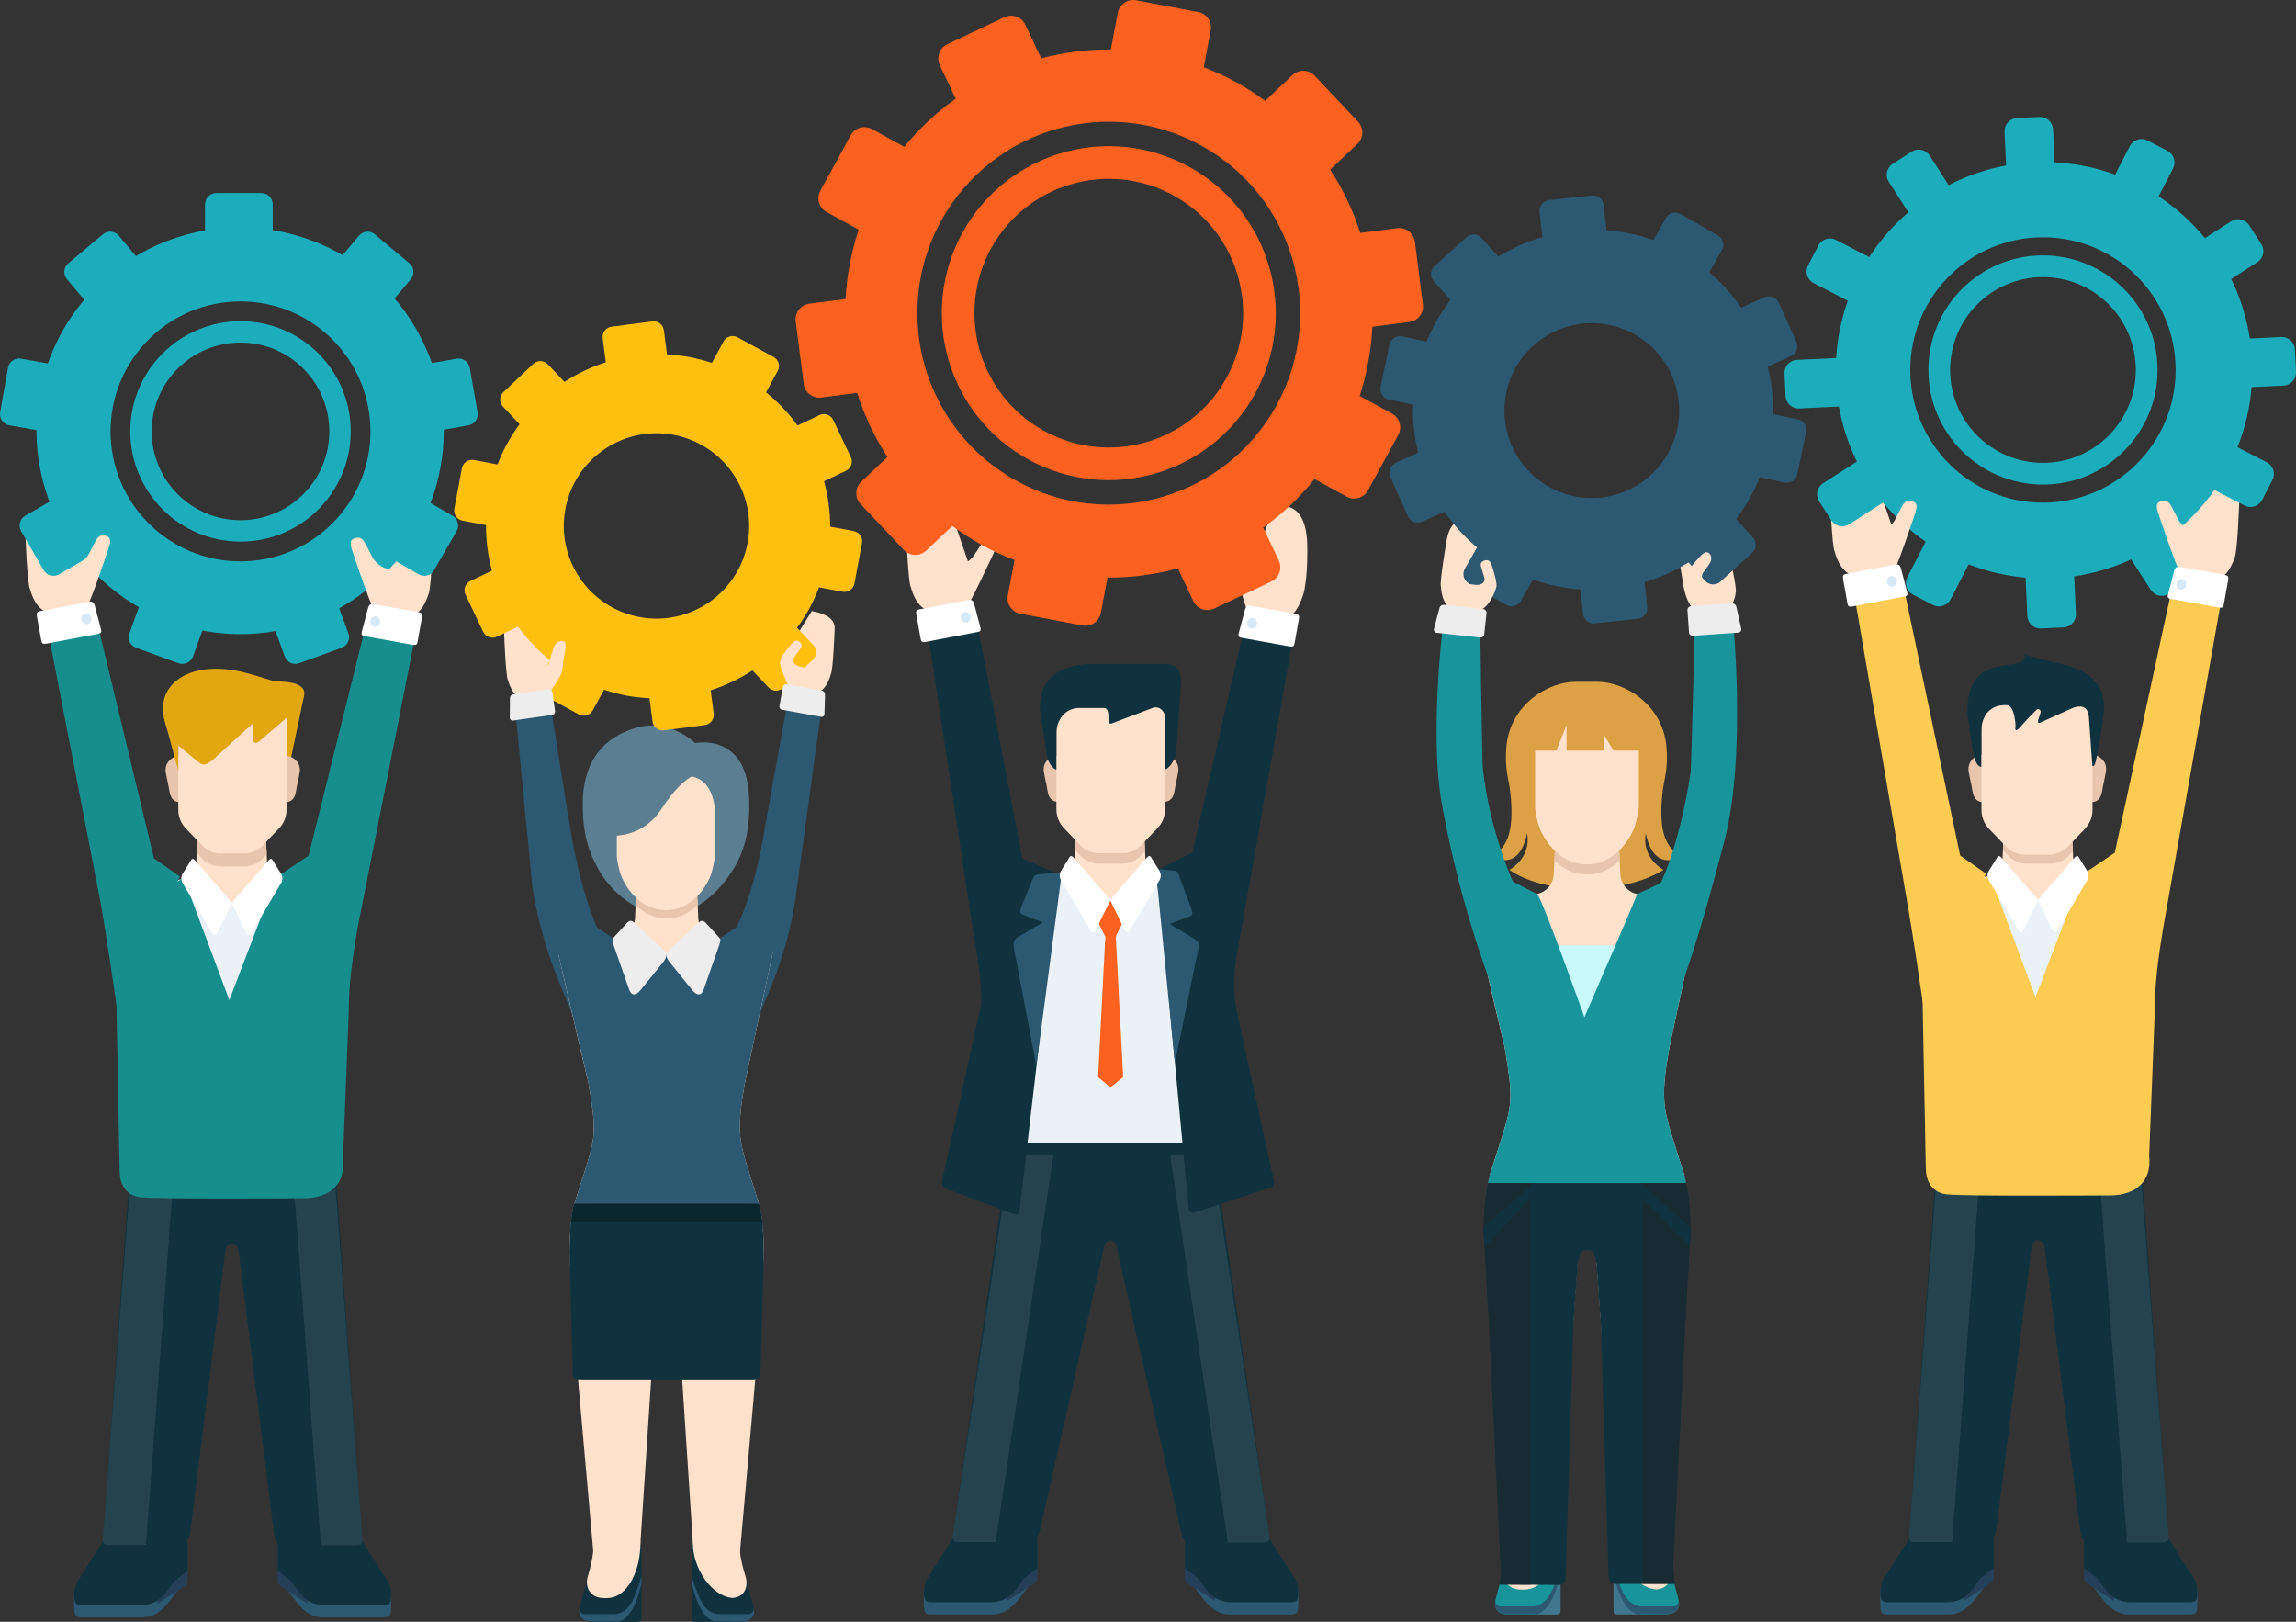 <?xml version="1.0" encoding="utf-8"?>
<!-- Generator: Adobe Illustrator 16.0.0, SVG Export Plug-In . SVG Version: 6.00 Build 0)  -->
<!DOCTYPE svg PUBLIC "-//W3C//DTD SVG 1.1//EN" "http://www.w3.org/Graphics/SVG/1.1/DTD/svg11.dtd">
<svg version="1.1" xmlns="http://www.w3.org/2000/svg" xmlns:xlink="http://www.w3.org/1999/xlink" x="0px" y="0px"
	 width="697.584px" height="492.711px" viewBox="0 0 697.584 492.711" enable-background="new 0 0 697.584 492.711"
	 xml:space="preserve">
<rect x="0" y="0" width="697.584" height="492.711" fill="#333333" stroke="none"/>
<g id="BG">
</g>
<g id="Graphics">
	<g>
		<g>
			<path fill="#FFE1CC" d="M396.295,179.375c1.11-5.771,0.888-12.876,0.888-12.876c0.062-16.274-10.064-12.31-10.064-12.505
				l-9.418,24.775c-0.963,3.338,4.629,10.14,4.849,10.359c0,0,5.887-0.896,6.198-0.871
				C394.297,188.7,396.295,179.375,396.295,179.375z"/>
		</g>
		<g>
			<path fill="#FFE1CC" d="M276.756,178.432c-0.857-1.297-1.423-16.809-1.423-16.809c-0.467-5.762,11.015-11.19,14.284-4.115
				l5.731,16.751c0.964,3.339-1.542,8.375-2,8.725c0,0-7.673,3.15-10.596,2.695C278.233,184.971,276.756,178.432,276.756,178.432z"
				/>
		</g>
		<g>
			<path fill="#FFE1CC" d="M369.095,277.568l-17.618-11.325c-1.896-0.293-3.38-2.253-3.405-4.289l-0.471-9.41h-10.947h-9.706
				l-0.483,9.809c-0.096,1.916-1.528,3.512-3.427,3.805l-21.215,3.289c-5.946,1.104,5.154,18.209,5.154,26.753v58.008h30.121h0.591
				h30.12v-51.776c0-0.547,0.454-0.982,0.998-0.961c0.101,0.002,0.193,0.036,0.287,0.062V277.568z"/>
		</g>
		<g>
			<path fill="#2C5871" d="M289.983,466.653l-2.948,9.123c-1.369,1.711-5.599,5.617-6.054,6.638c-0.448,1.009-0.26,3.552-0.26,5.29
				c0,2.804,0.889,2.804,2.771,2.804h17.994c6.054,0,8.781-6.205,11.269-8.853c1.679-1.787,1.548-3.821,1.548-7.24v-7.779
				L289.983,466.653z"/>
		</g>
		<g>
			<path fill="#253F59" d="M315.176,478.314c0,1.398-0.018,1.855-0.915,2.733l-8.185,5.273l-1.832-19.686h9.23
				c1.506,0,1.701,0,1.701,2.727V478.314z"/>
		</g>
		<g>
			<path fill="#10323E" d="M315.176,469.362c0-2.089-0.122-2.572-0.871-2.692v-0.034h-24.348l-6.827,10.799
				c-1.855,2.636-2.403,3.732-2.403,6.623c0.021,2.7,0.907,2.714,2.767,2.714h17.311c6.932,0,8.515-5.489,10.529-7.415l3.843-2.991
				V469.362z"/>
		</g>
		<g>
			<g>
				<path fill="#2C5871" d="M385.166,466.653l2.947,9.123c1.371,1.711,5.601,5.617,6.056,6.638c0.448,1.009,0.259,3.552,0.259,5.29
					c0,2.804-0.89,2.804-2.771,2.804h-17.995c-6.054,0-8.779-6.205-11.269-8.853c-1.679-1.787-1.547-3.821-1.547-7.24v-7.779
					L385.166,466.653z"/>
			</g>
			<g>
				<path fill="#253F59" d="M359.972,478.314c0,1.398,0.019,1.855,0.916,2.733l8.185,5.273l1.831-19.686h-9.229
					c-1.508,0-1.703,0-1.703,2.727V478.314z"/>
			</g>
			<g>
				<path fill="#10323E" d="M359.972,469.362c0-2.089,0.122-2.572,0.873-2.692v-0.034h24.347l6.828,10.799
					c1.854,2.636,2.401,3.732,2.401,6.623c-0.02,2.7-0.907,2.714-2.766,2.714h-17.311c-6.933,0-8.516-5.489-10.529-7.415
					l-3.844-2.991V469.362z"/>
			</g>
		</g>
		<g>
			<path fill="#FFE1CC" d="M337.602,354.207H307.21l-16.414,113.224l21.55,0.041l21.122-90.509c0.136-1.639,1.526-2.9,3.196-2.9
				h0.938V354.207z"/>
		</g>
		<g>
			<path fill="#FFE1CC" d="M337.602,354.207h30.439l16.413,112.174l-21.611-0.029l-21.104-89.389c-0.139-1.639-1.529-2.9-3.198-2.9
				h-0.939V354.207z"/>
		</g>
		<g>
			<path fill="#14546D" d="M307.21,346.098v8.109v9.771l26.009,14.327l0.25-1.343c0.136-1.639,1.526-2.9,3.196-2.9h0.938h0.939
				c1.669,0,3.059,1.262,3.198,2.9l0.249,1.038l26.054-14.022v-9.771v-8.109H307.21z"/>
		</g>
		<g>
			<path fill="#E8C5AC" d="M346.632,260l1.274-1.325l-0.305-6.131h-10.947h-9.706l-0.282,5.748l1.641,1.713
				c1.459,1.516,3.485,2.38,5.591,2.38h3.64v-0.003h3.505C343.148,262.382,345.175,261.52,346.632,260z"/>
		</g>
		<g>
			<path fill="#10323E" d="M337.664,345.72L337.664,345.72h-0.099h-0.096l0,0l-30.443,0.197L289.449,466.75
				c0,1.718,0.935,1.75,1.818,1.75l20.865-0.032c1.701-0.032,3.189-0.673,3.808-3.434l19.368-85.535
				c0.166-3.689,3.957-3.543,4.125,0.147l19.474,85.973c0.683,2.541,1.181,3.012,2.751,3.012l21.864-0.012
				c2.461-0.009,2.163-0.935,2.163-1.968l-17.577-120.734L337.664,345.72z"/>
		</g>
		<g>
			<path fill="#E8C5AC" d="M353.439,229.473l1.211,0.074c1.816,0.507,3.777,2.217,3.317,4.981c-0.417,2.516-0.616,2.729-1.128,5.848
				c-0.724,4.41-4.333,2.973-4.333,2.973L353.439,229.473z"/>
		</g>
		<g>
			<path fill="#E8C5AC" d="M321.688,229.473l-1.208,0.074c-1.817,0.507-3.778,2.217-3.317,4.981
				c0.416,2.516,0.615,2.729,1.128,5.848c0.721,4.41,4.332,2.973,4.332,2.973L321.688,229.473z"/>
		</g>
		<g>
			<path fill="#FFE1CC" d="M337.404,214.554v0.003l-16.436,0.068v31.294c0,2.111,0.823,4.155,2.287,5.682l5.053,5.262
				c1.459,1.518,3.485,2.381,5.591,2.381h3.64v-0.006h3.505c2.104,0,4.132-0.863,5.589-2.38l5.056-5.261
				c1.462-1.525,2.285-3.57,2.285-5.685v-31.29L337.404,214.554z"/>
		</g>
		<g>
			<path fill="#10323E" d="M320.954,233.675v-10.913c-0.049-3.788,2.572-7.604,6.739-7.666h8.003c2.123,0.78,0.031,5.469,2.141,4.66
				l12.615-4.772c2.266-0.487,3.564,1.477,3.564,3.304v15.259c0,0.635,2.443-1.056,3.29-4.654l1.516-21.426
				c0.055-2.907-0.788-5.772-4.85-5.772l-9.157,0.004h-12.419c-10.226-0.179-17.928,4.809-16.208,15.797l1.958,12.179
				C318.5,232.49,320.954,234.235,320.954,233.675z"/>
		</g>
		<g opacity="0.09">
			<g>
				<path fill="#F5F5F5" d="M289.449,466.75c0,1.718,0.935,1.75,1.818,1.75l11.23-0.017l17.578-117.757h-13.05L289.449,466.75z"/>
			</g>
		</g>
		<g opacity="0.09">
			<g>
				<path fill="#F5F5F5" d="M355.5,350.727l17.576,117.897l10.444-0.005c2.461-0.009,2.163-0.935,2.163-1.968l-17.577-115.925H355.5
					z"/>
			</g>
		</g>
		<g>
			<circle fill="#D7E9F7" cx="297.429" cy="361.394" r="1.624"/>
		</g>
		<g>
			<path fill="#EBF2F7" d="M367.303,347.167l0.507-44.736c0-0.547,0.454-0.982,0.998-0.961c0.101,0.002,0.193,0.036,0.287,0.062
				v-23.963l-17.618-11.325c-0.64-0.101-1.231-0.393-1.736-0.81l-0.796,0.106l-11.658,7.882l-12.364-7.687l-0.645,0.012
				c-0.381,0.197-0.795,0.341-1.239,0.41l-21.215,3.289c-0.145,0.027-0.285,0.064-0.427,0.095l-0.465,17.435
				c3.287,2.58,6.046,5.773,6.046,9.224v50.968H367.303z"/>
		</g>
		<g>
			<path fill="#FC611F" d="M339.07,285.733c-0.142-0.732-0.039-1.309,0.261-1.908l1.832-3.698l-3.717-6.499v-0.158l-0.047,0.079
				l-0.044-0.079v0.158l-3.711,6.499l1.848,3.794c0.63,1.067,0.375,1.373,0.271,1.897l-2.13,41.39l3.722,3.161l3.886-3.161
				L339.07,285.733z"/>
		</g>
		<g>
			<g>
				<g>
					<path fill="#10323E" d="M315.744,316.706l3.515-36.031l-0.527-14.334l-12.362,1.518l-19.92,89.859
						c-0.292,0.86-0.512,2.782,1.171,3.516l20.416,7.623c0.792,0.296,1.65-0.229,1.748-1.071L315.744,316.706z"/>
				</g>
			</g>
			<g>
				<g>
					<path fill="#10323E" d="M379.423,184.778l-17.143,74.22l-11.425,5.712l1.506,8.056l3.809,41.596l4.972,52.908
						c0.079,0.848,0.924,1.399,1.731,1.134l22.591-7.463c0.786,0,1.58,0.232,1.58-2.227l-11.484-52.453
						c-1.366-8.496-0.293-13.965,1.312-22.167l16.759-94.876L379.423,184.778z"/>
				</g>
			</g>
		</g>
		<g>
			<path fill="#FFE1CC" d="M291.712,171.58c0.872,0.162,3.138-1.415,3.917-2.436l2.25-3.375c1.503-2.417,2.448-2.427,3.669-1.953
				c1.296,0.502,1.63,1.291,0.729,3.407c0,0-7.898,17.083-8.555,17.009l-9.811,0.456C283.91,184.688,285.722,170.475,291.712,171.58
				z"/>
		</g>
		<g>
			<path fill="#FFE1CC" d="M386.972,176.49c-4.44-1.11-5.822-3.755-6.482-4.856l-1.86-3.603c-1.227-2.569-2.164-2.685-3.43-2.348
				c-1.344,0.355-1.764,1.101-1.103,3.305c0,0,4.888,18.157,5.548,18.157l10.764,1.238
				C390.409,188.384,392.904,177.973,386.972,176.49z"/>
		</g>
		<g>
			<path fill="#10323E" d="M298.028,305.284c0.586-3.318-0.684-12.891-2.343-22.068l-14.304-94.498l14.768-3.306l14.476,75.441
				l10.937,4.589L298.028,305.284z"/>
		</g>
		<g>
			<path fill="#FFFFFF" d="M378.23,185.318c0.357-1.26,0.849-1.448,2.001-1.237l13.358,2.4c1.118,0.209,1.24,0.555,1.013,1.812
				l-1.197,6.65c-0.226,1.256-0.224,1.694-1.83,1.404l-14.404-2.59c-1.085-0.197-1.002-0.727-0.664-1.912L378.23,185.318z"/>
		</g>
		<g>
			<path fill="#D7E9F7" d="M378.952,189.065c0.158-0.883,0.948-1.482,1.77-1.334c0.816,0.147,1.352,0.979,1.193,1.867
				c-0.159,0.881-0.951,1.479-1.768,1.33C379.326,190.781,378.793,189.947,378.952,189.065z"/>
		</g>
		<g>
			<path fill="#FFFFFF" d="M295.999,183.556c-0.355-1.261-0.846-1.448-2-1.24l-14.549,2.794c-1.117,0.208-1.239,0.553-1.012,1.811
				l1.191,6.652c0.224,1.256,0.223,1.694,1.829,1.404l15.594-2.981c1.086-0.196,1.003-0.725,0.667-1.913L295.999,183.556z"/>
		</g>
		<g>
			<path fill="#D7E9F7" d="M294.886,187.266c-0.159-0.884-0.947-1.481-1.769-1.334c-0.816,0.146-1.352,0.98-1.194,1.865
				c0.158,0.881,0.949,1.48,1.766,1.334C294.51,188.981,295.042,188.149,294.886,187.266z"/>
		</g>
		<g>
			<path fill="#2C5871" d="M322.635,264.954l-7.11,0.707c0,0-0.958,0.119-1.257,0.436c-0.102,0.107-0.307,0.494-0.307,0.494
				l-3.562,8.696c-0.712,1.854-0.62,2.233,0.968,2.843l5.486,2.098l-7.491,4.376c-1.667,0.955-1.471,2.03-1.239,3.845l6.743,35.389
				L322.635,264.954z"/>
		</g>
		<g>
			<path fill="#2C5871" d="M351.148,263.881l5.787,0.684c0,0,0.388,0,0.535,0.08c0.157,0.083,0.385,0.43,0.385,0.43l4.013,10.746
				c0.68,1.864,0.583,2.244-1.016,2.825l-5.522,2.008l7.419,4.5c2.219,1.242,1.387,2.554,1.173,3.867l-6.97,34.034L351.148,263.881z
				"/>
		</g>
		<g>
			<g>
				<path fill="#FFFFFF" d="M326.545,260.936c-0.873-1.009-1.274-1.274-1.88-0.065l-2.282,3.689
					c-0.536,0.865-0.547,1.966-0.028,2.842l8.887,15.019c0.673,1.142,1.21,1.071,1.814-0.069l4.296-8.929L326.545,260.936z"/>
			</g>
			<g>
				<path fill="#FFFFFF" d="M348.096,260.936c0.873-1.009,1.276-1.274,1.88-0.065l2.282,3.689c0.536,0.865,0.547,1.966,0.028,2.842
					l-8.887,15.019c-0.672,1.142-1.211,1.071-1.814-0.069l-4.297-8.929L348.096,260.936z"/>
			</g>
		</g>
		<g>
			<g>
				<g>
					<path fill="#FC611F" d="M432.324,92.474l-2.442-19.005c-0.345-2.63-2.739-4.483-5.377-4.147l-11.224,1.452
						c-2.124-6.712-5.185-13.18-9.141-19.247l8.264-7.793c1.937-1.819,2.012-4.849,0.203-6.777L399.46,23.017
						c-1.816-1.932-4.856-2.006-6.787-0.199l-8.291,7.832c-2.801-2.074-5.714-3.992-8.77-5.674
						c-3.223-1.777-6.523-3.248-9.872-4.543l2.116-11.204c0.485-2.604-1.226-5.103-3.823-5.588l-18.842-3.559
						c-2.598-0.485-5.097,1.227-5.593,3.821l-2.096,11.122c-7.148-0.047-14.242,0.852-21.156,2.695l-4.821-10.213
						c-1.141-2.394-3.99-3.414-6.383-2.282l-17.321,8.2c-2.398,1.131-3.414,3.991-2.283,6.377l4.822,10.191
						c-2.931,2.102-5.776,4.369-8.459,6.907c-2.585,2.438-4.954,5.013-7.137,7.696l-9.819-5.373
						c-2.324-1.274-5.226-0.429-6.508,1.904l-9.196,16.809c-1.266,2.326-0.419,5.226,1.905,6.501l9.749,5.343
						c-2.277,6.838-3.597,13.921-3.99,21.059l-11.016,1.421c-2.611,0.333-4.475,2.737-4.139,5.36l2.446,19.007
						c0.335,2.632,2.743,4.486,5.368,4.148l10.882-1.401c2.129,6.785,5.2,13.33,9.182,19.482l-7.971,7.505
						c-1.914,1.819-2.006,4.84-0.186,6.777l13.136,13.94c1.814,1.92,4.855,2.007,6.785,0.203l7.954-7.499
						c2.848,2.086,5.797,4.042,8.892,5.759c3.258,1.785,6.608,3.288,10.002,4.593l-2.023,10.735
						c-0.489,2.602,1.22,5.102,3.817,5.591l18.842,3.553c2.602,0.483,5.11-1.224,5.602-3.822l2.013-10.712
						c7.222,0.038,14.417-0.897,21.375-2.78l4.683,9.891c1.136,2.395,3.983,3.411,6.371,2.287l17.336-8.204
						c2.391-1.13,3.413-3.985,2.276-6.374l-4.738-10.022c2.821-2.036,5.57-4.227,8.152-6.665c2.699-2.551,5.163-5.257,7.444-8.074
						l9.738,5.336c2.32,1.265,5.235,0.414,6.505-1.905l9.192-16.816c1.276-2.32,0.423-5.229-1.903-6.497l-9.803-5.378
						c2.219-6.828,3.491-13.894,3.85-21.003l11.214-1.441C430.799,97.497,432.656,95.098,432.324,92.474z M387.815,123.198
						c-15.499,28.127-50.855,38.372-78.993,22.869c-28.125-15.488-38.375-50.854-22.879-78.98
						c15.485-28.128,50.855-38.382,78.984-22.881C393.062,59.697,403.309,95.072,387.815,123.198z"/>
				</g>
			</g>
			<g>
				<g>
					<path fill="#FC611F" d="M361.35,50.702c-24.541-13.523-55.4-4.577-68.91,19.962c-13.519,24.54-4.577,55.394,19.961,68.907
						c24.549,13.526,55.396,4.587,68.918-19.952C394.836,95.08,385.896,64.218,361.35,50.702z M372.625,114.83
						c-10.877,19.739-35.689,26.929-55.436,16.049c-19.738-10.87-26.931-35.688-16.056-55.426
						c10.867-19.74,35.689-26.936,55.429-16.058C376.307,70.267,383.499,95.091,372.625,114.83z"/>
				</g>
			</g>
		</g>
	</g>
	<g>
		<g>
			<path fill="#2C5871" d="M174.033,308.614c-2.529-7.053-8.783-18.366-12.244-38.594l-5.473-56.893l10.497-1.735
				c0,0,5.794,36.265,6.022,37.734c3.459,22.357,8.65,32.739,8.65,32.739L174.033,308.614z"/>
		</g>
		<g>
			<path fill="#2C5871" d="M230.665,308.614c2.528-7.053,9.022-18.632,11.507-39.125l7.545-55.203l-10.114-2.662
				c0,0-6.785,37.23-7.013,38.701c-3.46,22.357-9.227,32.116-9.227,32.116L230.665,308.614z"/>
		</g>
		<g>
			<path fill="#FFE1CC" d="M252.429,204.807c0.699-1.056,1.159-13.687,1.159-13.687c0.381-4.69-6.935-5.327-6.935-5.488
				l-8.505,13.74c-0.785,2.719,2.177,9.75,2.316,9.898c0,0,4.703,1.809,7.082,1.438
				C251.228,210.133,252.429,204.807,252.429,204.807z"/>
		</g>
		<g>
			<path fill="#FFE1CC" d="M154.348,206.639c-0.699-1.056-1.159-13.685-1.159-13.685c-0.38-4.691,6.935-5.328,6.935-5.488
				l8.505,13.738c0.785,2.721-0.598,8.932-3.061,9.715c0,0-3.958,1.994-6.338,1.622C155.55,211.965,154.348,206.639,154.348,206.639
				z"/>
		</g>
		<g>
			<path fill="#5C7E91" d="M218.146,226.181c-3.147-1.072-6.953-0.456-6.953-0.456s-7.634-7.597-17.898-4.612
				c-5.658,1.646-16.244,6.285-16.244,23.304c0,9.729,2.15,14.96,4.778,19.665c7.235,12.956,20.478,14.655,20.478,14.655
				s11.837-0.588,20.478-14.655c2.821-4.591,4.863-9.936,4.863-19.665C227.648,235.448,225.288,228.609,218.146,226.181z"/>
		</g>
		<g>
			<g>
				<path fill="#FDC00F" d="M261.9,164.981c0.32-1.698-0.797-3.327-2.496-3.642l-7.165-1.35c-0.008-4.68-0.649-9.317-1.867-13.797
					l6.659-3.163c1.554-0.739,2.22-2.602,1.482-4.162l-5.362-11.285c-0.746-1.559-2.606-2.224-4.173-1.48l-6.662,3.172
					c-2.675-3.729-5.883-7.12-9.562-10.078l3.543-6.504c0.832-1.52,0.265-3.413-1.246-4.241l-10.971-5.979
					c-1.518-0.829-3.417-0.26-4.247,1.25l-3.553,6.534c-2.157-0.718-4.35-1.317-6.585-1.741c-2.356-0.449-4.701-0.692-7.038-0.817
					l-0.957-7.373c-0.228-1.713-1.793-2.915-3.502-2.689l-12.399,1.61c-1.708,0.225-2.91,1.792-2.693,3.501l0.953,7.318
					c-4.439,1.418-8.655,3.412-12.567,5.954l-5.055-5.354c-1.192-1.253-3.165-1.308-4.419-0.122l-9.076,8.589
					c-1.257,1.187-1.308,3.166-0.124,4.415l5.052,5.341c-1.391,1.895-2.695,3.876-3.844,5.993c-1.109,2.036-2.056,4.111-2.865,6.216
					l-7.174-1.342c-1.699-0.318-3.325,0.793-3.648,2.499l-2.296,12.28c-0.314,1.699,0.797,3.325,2.496,3.644l7.125,1.338
					c-0.027,4.699,0.589,9.357,1.791,13.86l-6.54,3.111c-1.551,0.734-2.219,2.604-1.48,4.161l5.365,11.286
					c0.74,1.562,2.608,2.225,4.167,1.484l6.461-3.072c2.694,3.774,5.922,7.209,9.636,10.215l-3.42,6.268
					c-0.818,1.514-0.264,3.405,1.256,4.237l10.964,5.981c1.514,0.82,3.417,0.26,4.248-1.249l3.412-6.259
					c2.186,0.715,4.411,1.33,6.677,1.77c2.381,0.446,4.762,0.698,7.129,0.82l0.919,7.064c0.224,1.712,1.79,2.914,3.499,2.692
					l12.397-1.614c1.711-0.227,2.92-1.792,2.699-3.502l-0.921-7.049c4.483-1.438,8.753-3.475,12.686-6.051l4.904,5.183
					c1.19,1.255,3.161,1.308,4.413,0.127l9.083-8.596c1.253-1.185,1.309-3.161,0.121-4.409l-4.966-5.254
					c1.336-1.832,2.597-3.748,3.704-5.781c1.156-2.128,2.135-4.305,2.98-6.512l7.116,1.334c1.694,0.315,3.329-0.803,3.646-2.497
					L261.9,164.981z M194.202,187.443c-15.273-2.899-25.308-17.637-22.406-32.912c2.897-15.274,17.636-25.313,32.914-22.408
					c15.278,2.9,25.314,17.642,22.414,32.917C224.218,180.316,209.484,190.349,194.202,187.443z"/>
			</g>
		</g>
		<g>
			<path fill="#FFE1CC" d="M226.947,354.154c-2.315-7.778-3.149-11.205-0.607-25.293l8.434-39.32
				c-1.605-1.191-3.616-2.027-6.089-2.37l-9.914-2.117v-0.002l-1.775-0.379c-2.718-0.581-4.711-2.932-4.837-5.703l-0.217-4.739
				l-0.139-3.009h-8.514h-0.743h-0.741h-8.516l-0.137,3.009l-0.217,4.739c-0.128,2.771-2.119,5.122-4.837,5.703l-1.776,0.379v0.002
				l-9.913,2.117c-2.813,0.392-5.028,1.418-6.727,2.887l6.653,28.647l2.419,10.156c2.402,14.088,2.17,16.312-0.515,25.106
				l-3.736,11.748c-1.485,5.092-1.485,14.817-1.485,14.817l1.501,26.389h0.022l6.105,68.865l13.488-0.271l4.503-68.595l1.227-17.295
				c0,0,0.489-2.473,0.895-2.999c0.908-1.172,2.762-1.079,3.576,0c0.401,0.531,0.896,2.999,0.896,2.999l1.229,17.295l4.501,68.595
				l13.486,0.271l6.107-68.865h0.022l1.499-26.389c0,0,0-9.726-1.484-14.817L226.947,354.154z"/>
		</g>
		<g>
			<path fill="#2C5871" d="M226.947,354.154c-2.315-7.778-3.149-11.205-0.607-25.293l8.434-39.32
				c-1.605-1.191-8.14-7.822-10.612-8.163l-5.39,3.676v-0.002l-1.775-0.379c-0.928-0.199-1.761-0.615-2.475-1.174l-12.003,6.616
				l-11.947-6.616c-0.715,0.559-1.547,0.975-2.476,1.174l-1.776,0.379v0.002l-8.56-5.718c-2.813,0.391-10.146,5.482-8.08,10.722
				l9.072,38.804c2.402,14.088,2.17,16.312-0.515,25.106l-3.736,11.748c-0.209,0.719-0.387,1.535-0.541,2.396h57.172
				c-0.153-0.86-0.332-1.677-0.541-2.396L226.947,354.154z"/>
		</g>
		<g>
			<path fill="#14546D" d="M230.59,365.716H174.5c-0.614,2.101-0.973,4.987-1.182,7.659l27.048,14.2
				c0.128-0.414,0.262-0.781,0.39-0.947c0.908-1.172,2.762-1.079,3.576,0c0.116,0.153,0.239,0.474,0.355,0.842l27.075-14.216
				C231.549,370.616,231.195,367.784,230.59,365.716z"/>
		</g>
		<g>
			<path fill="#14546D" d="M230.59,365.716H174.5c-0.614,2.101-0.973,4.987-1.182,7.659l27.048,14.2
				c0.128-0.414,0.262-0.781,0.39-0.947c0.908-1.172,2.762-1.079,3.576,0c0.116,0.153,0.239,0.474,0.355,0.842l27.075-14.216
				C231.549,370.616,231.195,367.784,230.59,365.716z"/>
		</g>
		<g>
			<path fill="#E8C5AC" d="M211.971,274.896l-0.03-0.665l-0.139-3.009h-8.514h-0.743h-0.741h-8.516l-0.137,3.009l-0.031,0.742
				c2.127,2.089,5.218,4.032,9.398,4.032C206.702,279.009,209.8,277.079,211.971,274.896z"/>
		</g>
		<g>
			<path fill="#10323E" d="M184.967,492.711h8.722c0.887,0,1.213-0.305,1.213-1.312v-13.526h-9.935V492.711z"/>
		</g>
		<g>
			<path fill="#10323E" d="M194.902,480.808v-8.043c0,0,0.183-6.167-2.004-6.167l-8.069,5.239c-0.948,0-6.303,7.222-6.584,8.389
				c-0.64,2.654-1.862,7.207-1.997,7.665c-1.183,4.072,1.707,4.804,3.695,4.804l5.815-0.014c0,0,4.56,0.504,6.623-4.917
				C193.032,486.051,194.902,480.808,194.902,480.808z"/>
		</g>
		<g>
			<path fill="#FFE1CC" d="M194.576,468.909c0.031,7.526-3.507,16.604-10.268,16.604h-0.611c-4.786,0.071-5.954-3.797-5.147-6.448
				c1.938-6.398,1.782-9.595,1.782-9.595l14.032-4.042L194.576,468.909z"/>
		</g>
		<g>
			<path fill="#10323E" d="M222.241,492.688h-11.128c-0.822,0-0.937-0.327-0.937-1.839v-13.001h12.065V492.688z"/>
		</g>
		<g>
			<path fill="#10323E" d="M210.176,480.782v-8.043c0,0-0.181-6.161,2.007-6.161l10.196,5.234c0.95,0,4.175,7.224,4.457,8.388
				c0.64,2.656,1.86,7.209,1.997,7.669c1.182,4.069-1.708,4.8-3.695,4.8l-5.816-0.012c0,0-4.56,0.503-6.623-4.914
				C212.048,486.025,210.176,480.782,210.176,480.782z"/>
		</g>
		<g>
			<path fill="#FFE1CC" d="M210.504,468.884c-0.031,7.526,5.89,16.606,12.65,16.606h-1.341c4.784,0.07,5.531-3.798,4.718-6.448
				c-2.032-6.613-1.782-9.184-1.782-9.184l-14.033-4.455L210.504,468.884z"/>
		</g>
		<g>
			<path fill="#10323E" d="M232.075,380.533c0,0,0-4.599-0.481-9.125c-0.365-3.415-3.524-5.692-6.959-5.692h-44.178
				c-3.433,0-6.595,2.277-6.959,5.692c-0.482,4.526-0.482,9.125-0.482,9.125l1.028,36.105c0,2.538,0.692,2.43,2.794,2.43h51.568
				c1.928,0,2.698-0.59,2.646-2.677L232.075,380.533z"/>
		</g>
		<g>
			<path fill="#2C5871" d="M210.174,480.926c2.815,12.708,7.679,11.731,7.679,11.731l7.284,0.012c1.479,0,4.606-0.585,3.879-4.018
				c0,0-0.099,1.677-1.466,1.728h-9.16c0,0-3.4,0.227-5.545-4.243c-1.267-2.637-2.67-7.208-2.67-7.208L210.174,480.926z"/>
		</g>
		<g>
			<path fill="#2C5871" d="M194.915,480.926c-2.814,12.708-7.679,11.731-7.679,11.731l-7.284,0.012c-1.478,0-4.607-0.585-3.88-4.018
				c0,0,0.099,1.677,1.466,1.728h9.158c0,0,3.403,0.227,5.548-4.243c1.265-2.637,2.668-7.208,2.668-7.208L194.915,480.926z"/>
		</g>
		<g>
			<path fill="#3F3B3B" d="M231.103,367.942c-0.147-0.801-0.316-1.556-0.513-2.227H174.5c-0.195,0.671-0.365,1.426-0.512,2.227
				H231.103z"/>
		</g>
		<g>
			<path fill="#0A262D" d="M231.562,371.146c-0.218-1.969-0.526-3.909-0.971-5.43H174.5c-0.444,1.521-0.753,3.461-0.973,5.43
				H231.562z"/>
		</g>
		<g>
			<path fill="#EDEDED" d="M190.792,280.079c0.769-0.506,1.084-0.44,1.954,0.256l8.919,8.282c1.267,1.177,0.958,2.315-0.366,3.915
				l-6.637,8.219c-1.488,1.828-2.875,1.828-3.584-0.297l-4.724-13.52c-0.301-1.267-0.604-1.318,0.355-2.417L190.792,280.079z"/>
		</g>
		<g>
			<path fill="#EDEDED" d="M214.149,280.079c-0.768-0.506-1.084-0.44-1.953,0.256l-8.921,8.282
				c-1.265,1.177-0.959,2.315,0.366,3.915l6.639,8.219c1.488,1.828,2.873,1.828,3.582-0.297l4.724-13.52
				c0.301-1.267,0.605-1.318-0.354-2.417L214.149,280.079z"/>
		</g>
		<g>
			<path fill="#FFE1CC" d="M243.743,202.661c-0.652-0.107-3.348-0.706-2.627-2.702l2.245-3.076c0.759-0.987-0.314-2.063-1.271-2.265
				c-1.014-0.215-2.865,2.541-3.779,3.798c0,0-2.039,1.983-0.992,4.573c0.115,0.285,2.535,6.559,2.535,6.503l7.102,0.689
				C246.955,210.182,249.056,203.529,243.743,202.661z"/>
		</g>
		<g>
			<g>
				<path fill="#EDEDED" d="M237.615,215.634c-0.539-0.097-0.896-0.611-0.799-1.15l1.044-5.797c0.096-0.537,0.612-0.896,1.15-0.801
					l10.711,1.931c0.56,0.102,0.964,0.598,0.947,1.168l-0.174,5.976c-0.012,0.522-0.489,0.907-1.004,0.814L237.615,215.634z"/>
			</g>
		</g>
		<g>
			<path fill="#FFE1CC" d="M202.328,232.638l-14.914,0.062v27.206c0,1.462,0.873,5.784,1.928,7.543c0,0,3.991,9.036,12.985,9.036
				c9.613,0.009,13.48-10.228,13.48-10.228c0.663-1.566,1.383-5.444,1.43-6.352v-27.206L202.328,232.638z"/>
		</g>
		<g>
			<path fill="#5C7E91" d="M183.754,253.735c0,0,10.622,2.105,17.208-7.965c8.09-12.373,12.725-10.677,12.725-10.677l-1.104-5.266
				l-27.714-1.219l-1.114,23.907V253.735z"/>
		</g>
		<g>
			<path fill="#5C7E91" d="M211.192,228.609c0,0-13.148,6.167-2.054,7.138c9.399,0.82,8.1,13.83,8.1,13.83l2.173-21.775
				L211.192,228.609z"/>
		</g>
		<g>
			<path fill="#FFE1CC" d="M164.21,202.565c0.661,0.037,2.501,0.11,2.697-1.658l1.011-3.203c0.439-2.515,2.144-3.114,3.107-2.95
				c1.023,0.175,0.96,0.956,0.572,3.818c0,0-0.476,2.107-0.554,3.171c-0.164,2.225-0.589,3.078-0.85,3.57
				c-1.832,3.467-4.394,6.698-4.285,6.718l-6.479-1.021C159.431,211.011,157.616,202.19,164.21,202.565z"/>
		</g>
		<g>
			<g>
				<path fill="#EDEDED" d="M167.807,217.186c0.542-0.077,0.917-0.58,0.84-1.122l-0.837-5.83c-0.078-0.539-0.581-0.916-1.121-0.84
					l-10.774,1.548c-0.562,0.082-0.983,0.563-0.988,1.133l-0.039,5.979c-0.004,0.524,0.457,0.924,0.975,0.852L167.807,217.186z"/>
			</g>
		</g>
	</g>
	<g>
		<g>
			<path fill="#DBA144" d="M501.859,258.271c3.545,5.782,9.567,1.612,9.567,1.612s-5.993-0.452-6.604-10.935
				c-0.246-4.244,0.27-8.432,0.717-11.095c0.219-0.913,0.413-1.862,0.562-2.855c0.381-2.545,0.5-5.363,0.176-8.491
				c-1.277-12.371-12.425-19.377-21.018-19.375c-1.74,0-2.726,0.001-3.261,0.001c-0.541,0-1.524-0.001-3.265-0.001
				c-8.592-0.002-19.74,7.004-21.02,19.375c-0.322,3.128-0.205,5.946,0.178,8.491c0.148,0.995,0.342,1.942,0.562,2.859
				c0.447,2.663,0.961,6.849,0.716,11.091c-0.61,10.482-6.605,10.935-6.605,10.935s6.025,4.17,9.569-1.612
				c0.902-1.475,1.478-3.312,1.842-5.143c1.307,7.721-5.386,11.118-5.386,11.118s7.173,5.802,22.445,5.802
				c16.496,0,24.368-5.802,24.368-5.802s-6.691-3.397-5.385-11.118C500.381,254.958,500.957,256.796,501.859,258.271z"/>
		</g>
		<g>
			<path fill="#FFE1CC" d="M527.318,180.202c0.604-1.188-2.189-12.864-2.189-12.864c-1.321-5.704-16.429-6.28-16.448-6.447
				l2.894,17.688c0.744,3.555,2.539,7.495,5.207,8.019c0,0,4.005-0.07,6.447-0.744C527.006,184.808,527.318,180.202,527.318,180.202
				z"/>
		</g>
		<g>
			<path fill="#FFE1CC" d="M507.859,344.721c-2.436-8.184-3.312-11.79-0.638-26.612l8.873-41.373
				c-1.688-1.255-3.805-2.133-6.405-2.494l-10.432-2.228v-0.001l-1.868-0.398c-2.86-0.613-4.956-3.086-5.09-6.002l-0.229-4.986
				l-0.146-3.166h-8.959h-0.781h-0.78h-8.961l-0.144,3.166l-0.229,4.986c-0.135,2.916-2.23,5.389-5.09,6.002l-1.869,0.398v0.001
				l-10.429,2.228c-2.962,0.413-5.291,1.492-7.079,3.037l7.001,30.144l2.545,10.687c2.527,14.822,2.283,17.163-0.543,26.415
				l-3.93,12.361c-1.564,5.357-1.564,15.591-1.564,15.591l1.58,27.768h0.024l6.424,72.457l14.19-0.283l4.738-72.174l1.291-18.199
				c0,0,0.515-2.602,0.943-3.155c0.955-1.232,2.904-1.137,3.762,0c0.422,0.558,0.943,3.155,0.943,3.155l1.292,18.199l4.736,72.174
				l14.19,0.283l6.426-72.457h0.023l1.579-27.768c0,0,0-10.233-1.562-15.591L507.859,344.721z"/>
		</g>
		<g>
			<path fill="#14546D" d="M511.694,356.885h-59.017c-0.646,2.21-1.023,5.25-1.244,8.062l28.459,14.939
				c0.136-0.437,0.276-0.824,0.412-0.998c0.955-1.232,2.904-1.137,3.762,0c0.122,0.161,0.252,0.498,0.373,0.886l28.489-14.958
				C512.703,362.043,512.33,359.062,511.694,356.885z"/>
		</g>
		<g>
			<path fill="#14546D" d="M511.694,356.885h-59.017c-0.646,2.21-1.023,5.25-1.244,8.062l28.459,14.939
				c0.136-0.437,0.276-0.824,0.412-0.998c0.955-1.232,2.904-1.137,3.762,0c0.122,0.161,0.252,0.498,0.373,0.886l28.489-14.958
				C512.703,362.043,512.33,359.062,511.694,356.885z"/>
		</g>
		<g>
			<path fill="#E8C5AC" d="M492.102,261.325l-0.031-0.699l-0.146-3.166h-8.959h-0.781h-0.78h-8.961l-0.144,3.166l-0.033,0.781
				c2.238,2.197,5.49,4.245,9.89,4.245C486.56,265.653,489.818,263.622,492.102,261.325z"/>
		</g>
		<g>
			<path fill="#FFE1CC" d="M482.156,216.237l-15.758,0.065v28.754c0,1.546,0.919,6.114,2.038,7.974c0,0,4.214,9.551,13.72,9.551
				c10.162,0.008,14.25-10.807,14.25-10.807c0.699-1.658,1.459-5.76,1.511-6.718v-28.754L482.156,216.237z"/>
		</g>
		<g>
			<path fill="#40768E" d="M463.69,490.508h9.177c0.934,0,1.275-0.321,1.275-1.381v-14.233H463.69V490.508z"/>
		</g>
		<g>
			<path fill="#18959B" d="M474.142,477.982v-8.462c0,0,0.193-6.488-2.108-6.488l-8.489,5.512c-0.997,0-6.632,7.599-6.928,8.827
				c-0.674,2.793-1.96,7.583-2.102,8.063c-1.244,4.286,1.795,5.054,3.888,5.054l6.119-0.013c0,0,4.797,0.53,6.969-5.173
				C472.175,483.499,474.142,477.982,474.142,477.982z"/>
		</g>
		<g>
			<path fill="#FFE1CC" d="M473.8,465.463c0.031,7.918-3.691,17.474-10.803,17.474h-0.646c-5.034,0.07-6.264-3.995-5.415-6.787
				c2.039-6.732,1.875-10.096,1.875-10.096l14.765-4.252L473.8,465.463z"/>
		</g>
		<g>
			<path fill="#40768E" d="M502.91,490.482h-11.711c-0.864,0-0.983-0.344-0.983-1.934v-13.681h12.694V490.482z"/>
		</g>
		<g>
			<path fill="#18959B" d="M490.215,477.955v-8.463c0,0-0.192-6.482,2.111-6.482l10.728,5.51c1,0,4.393,7.598,4.689,8.825
				c0.674,2.792,1.957,7.583,2.1,8.07c1.244,4.279-1.796,5.049-3.887,5.049l-6.12-0.014c0,0-4.798,0.529-6.968-5.171
				C492.183,483.474,490.215,477.955,490.215,477.955z"/>
		</g>
		<g>
			<path fill="#FFE1CC" d="M490.56,465.437c-0.033,7.919,6.196,17.473,13.309,17.473h-1.41c5.033,0.075,5.818-3.994,4.963-6.785
				c-2.139-6.956-1.874-9.662-1.874-9.662l-14.766-4.686L490.56,465.437z"/>
		</g>
		<g>
			<path fill="#2C5871" d="M490.212,478.107c2.961,13.372,8.079,12.343,8.079,12.343l7.665,0.014c1.555,0,4.847-0.615,4.082-4.229
				c0,0-0.105,1.765-1.543,1.818h-9.638c0,0-3.577,0.238-5.835-4.464c-1.332-2.774-2.808-7.585-2.808-7.585L490.212,478.107z"/>
		</g>
		<g>
			<path fill="#2C5871" d="M474.157,478.107c-2.962,13.372-8.08,12.343-8.08,12.343l-7.664,0.014c-1.556,0-4.849-0.615-4.083-4.229
				c0,0,0.104,1.765,1.543,1.818h9.635c0,0,3.581,0.238,5.838-4.464c1.332-2.774,2.809-7.585,2.809-7.585L474.157,478.107z"/>
		</g>
		<g>
			<path fill="#3F3B3B" d="M512.234,359.226c-0.156-0.84-0.334-1.635-0.54-2.341h-59.017c-0.205,0.706-0.384,1.501-0.539,2.341
				H512.234z"/>
		</g>
		<g>
			<path fill="#3A3535" d="M512.715,362.598c-0.229-2.072-0.554-4.111-1.021-5.713h-59.017c-0.467,1.602-0.792,3.641-1.023,5.713
				H512.715z"/>
		</g>
		<g>
			<path fill="#FFE1CC" d="M437.792,178.2c-0.489-1.239,1.784-14.342,1.784-14.342c1.416-7.792,7.302-6.147,7.336-6.312
				l6.764,18.166c0.216,2.969-2.559,9.064-5.265,9.334c0,0-4.507,1.19-6.876,0.292C437.871,183.943,437.792,178.2,437.792,178.2z"/>
		</g>
		<g>
			<g>
				<path fill="#2C5871" d="M532.38,167.935c1.341-1.209,1.441-3.272,0.225-4.611l-5.113-5.659c2.957-3.902,5.356-8.17,7.178-12.671
					l7.549,1.581c1.762,0.367,3.495-0.764,3.867-2.529l2.678-12.792c0.365-1.772-0.763-3.501-2.537-3.875l-7.559-1.576
					c0.134-4.797-0.392-9.651-1.584-14.445l7.068-3.174c1.654-0.739,2.381-2.674,1.646-4.32l-5.353-11.924
					c-0.739-1.652-2.681-2.379-4.328-1.646l-7.096,3.192c-1.34-1.962-2.788-3.85-4.382-5.618c-1.678-1.864-3.477-3.552-5.345-5.134
					l3.869-6.747c0.896-1.569,0.352-3.563-1.214-4.456l-11.345-6.508c-1.566-0.892-3.558-0.35-4.458,1.212l-3.839,6.697
					c-4.595-1.629-9.367-2.636-14.235-2.995l-0.822-7.659c-0.198-1.798-1.807-3.093-3.602-2.898l-12.996,1.41
					c-1.797,0.192-3.093,1.808-2.896,3.598l0.827,7.646c-2.358,0.698-4.698,1.522-6.994,2.559c-2.211,0.992-4.314,2.121-6.321,3.361
					l-5.126-5.657c-1.214-1.34-3.271-1.444-4.619-0.229l-9.687,8.774c-1.335,1.216-1.438,3.273-0.227,4.615l5.088,5.624
					c-2.997,3.897-5.431,8.167-7.282,12.677L426,102.208c-1.756-0.369-3.495,0.764-3.865,2.529l-2.677,12.794
					c-0.371,1.771,0.766,3.503,2.532,3.874l7.325,1.531c-0.146,4.849,0.369,9.753,1.56,14.607l-6.814,3.051
					c-1.641,0.746-2.375,2.673-1.636,4.327l5.348,11.92c0.739,1.644,2.68,2.38,4.327,1.648l6.801-3.052
					c1.369,1.981,2.832,3.9,4.441,5.701c1.7,1.879,3.523,3.596,5.418,5.195l-3.704,6.466c-0.897,1.565-0.354,3.56,1.208,4.456
					l11.348,6.502c1.568,0.896,3.566,0.356,4.466-1.21l3.692-6.452c4.645,1.642,9.489,2.645,14.396,2.991l0.804,7.42
					c0.197,1.799,1.805,3.09,3.596,2.898l13.004-1.41c1.793-0.193,3.092-1.804,2.894-3.594l-0.812-7.52
					c2.273-0.682,4.533-1.478,6.742-2.473c2.311-1.038,4.502-2.233,6.603-3.535l5.082,5.615c1.214,1.334,3.282,1.438,4.618,0.228
					L532.38,167.935z M463.9,142.508c-9.814-10.894-8.939-27.686,1.957-37.499c10.892-9.815,27.686-8.943,37.5,1.957
					c9.818,10.896,8.942,27.691-1.955,37.505C490.505,154.283,473.717,153.41,463.9,142.508z"/>
			</g>
		</g>
		<g>
			<path fill="#FFE1CC" d="M447.51,177.591c0.685,0.126,3.568,0.485,3.559-1.749l-1.138-3.841c-0.402-1.249,1.04-1.936,2.061-1.797
				c1.081,0.146,1.536,2.443,1.998,4.01c0,0,0.912,3.07,0.636,4.118c-1.007,3.816-3.71,7.463-6.199,7.356l-6.757-1.778
				C441.669,183.91,441.938,176.574,447.51,177.591z"/>
		</g>
		<g>
			<path fill="#FFE1CC" d="M519.013,177.345c-0.672-0.181-2.619-1.209-1.654-3.224l1.819-2.563c1.405-1.817,0.661-3.636-0.661-3.801
				c-1.083-0.135-3.044,2.501-4.133,3.719c0,0-2.386,3.09-2.586,4.157c-0.728,3.88,1.582,8.712,3.879,9.682l5.605,1.056
				C521.283,186.371,524.482,178.814,519.013,177.345z"/>
		</g>
		<g>
			<polygon fill="#DBA144" points="465.827,228.042 472.855,228.042 475.963,220.275 475.963,228.042 487.258,228.042 
				487.258,223.127 490.229,228.042 493.806,228.042 499.415,228.042 499.415,215.457 465.04,215.457 			"/>
		</g>
		<g>
			<rect x="464.519" y="287.236" fill="#C8FAFC" width="35.386" height="39.499"/>
		</g>
		<g>
			<path fill="#18959B" d="M452.185,296.807c-2.66-7.424-9.329-26.249-14.092-52.435c-4.188-23.032,0.992-60.338,0.992-60.338
				l10.579,2.645c0,0,0.66,44.896,0.827,46.452c2.15,20.001,9.535,35.528,9.535,35.528L452.185,296.807z"/>
		</g>
		<g>
			<path fill="#18959B" d="M511.773,296.807c2.66-7.424,6.625-20.15,12.105-41.17c7.119-27.3,2.326-70.775,2.326-70.775
				l-11.188,1.213c0,0-1.137,47.163-1.377,48.71c-3.642,23.523-9.551,34.483-9.551,34.483L511.773,296.807z"/>
		</g>
		<g>
			<g>
				<path fill="#10323E" d="M450.765,374.156l1.6,28.1h0.023l3.463,72.024c0.076,3.142,0.372,4.084-0.332,7.148l18.1,0.075
					c1.373,0,2.065-0.521,2.065-2.299l2.356-76.949l1.309-18.417c0,0,0.521-2.632,0.953-3.19c0.967-1.25,2.938-1.151,3.807,0
					c0.428,0.562,0.956,3.19,0.956,3.19l1.306,18.417l2.355,76.661c0,1.234,0.636,2.3,2.067,2.3h18.004c0,0-0.471-3.684-0.397-6.656
					l3.625-72.305h0.022l1.599-28.1c0,0,0-9.193-1.324-14.789h-60.232C450.767,364.963,450.765,374.156,450.765,374.156z"/>
			</g>
			<g opacity="0.39">
				<path fill="#231F20" d="M465.072,481.495V359.367h-12.982c-1.322,5.596-1.324,14.789-1.324,14.789l1.6,28.1h0.023l3.463,72.024
					c0.076,3.142,0.372,4.084-0.332,7.148L465.072,481.495z"/>
			</g>
			<g opacity="0.39">
				<path fill="#231F20" d="M499.027,359.367v121.85h9.771c0,0-0.471-3.684-0.397-6.656l3.625-72.305h0.022l1.599-28.1
					c0,0,0-9.193-1.324-14.789H499.027z"/>
			</g>
			<g>
				<path fill="#10323E" d="M450.785,372.719c-0.02,0.894-0.02,1.438-0.02,1.438l0.258,4.537l19.803-20.754l-4.536,1.428h-0.235
					L450.785,372.719z"/>
			</g>
			<g>
				<path fill="#10323E" d="M497.97,359.367l-5.655-1.924l21.064,21.405l0.267-4.692c0,0,0-0.495-0.016-1.304l-15.427-13.485H497.97
					z"/>
			</g>
		</g>
		<g>
			<g>
				<path fill="#EDEDED" d="M514.369,193.158c-0.624,0.044-1.166-0.427-1.209-1.052l-0.473-6.725
					c-0.045-0.624,0.426-1.167,1.051-1.212l12.429-0.872c0.648-0.046,1.237,0.392,1.38,1.029l1.488,6.679
					c0.133,0.585-0.287,1.145-0.885,1.188L514.369,193.158z"/>
			</g>
		</g>
		<g>
			<g>
				<path fill="#EDEDED" d="M449.738,193.689c0.602,0.066,1.141-0.368,1.206-0.968l0.704-6.468c0.065-0.598-0.367-1.141-0.969-1.206
					l-11.951-1.302c-0.625-0.067-1.209,0.333-1.368,0.94l-1.683,6.387c-0.148,0.559,0.234,1.113,0.809,1.178L449.738,193.689z"/>
			</g>
		</g>
		<g>
			<path fill="#18959B" d="M507.859,344.721c-2.436-8.184-3.312-11.79-0.638-26.612l8.873-41.373
				c-1.688-1.255-8.564-8.229-11.165-8.59l-7.54,3.469c0.253-0.014-16,37.429-16,37.429s-13.431-37.638-14.408-37.429l-10.876-5.617
				c-2.96,0.411-6.713,9.736-8.501,11.281l9.546,40.83c2.527,14.822,2.283,17.163-0.543,26.415l-3.93,12.361
				c-0.221,0.755-0.408,1.614-0.568,2.522h60.153c-0.161-0.908-0.349-1.768-0.568-2.522L507.859,344.721z"/>
		</g>
	</g>
	<g>
		<g>
			<path fill="#FFE1CC" d="M557.455,167.659c-0.857-1.296-1.424-16.808-1.424-16.808c-0.467-5.761,11.017-11.19,14.284-4.115
				l5.731,16.751c0.964,3.338-1.543,8.375-2,8.724c0,0-7.674,3.151-10.596,2.695C558.93,174.199,557.455,167.659,557.455,167.659z"
				/>
		</g>
		<g>
			<path fill="#FFE1CC" d="M678.912,169.424c0.857-1.297,1.424-16.81,1.424-16.81c0.467-5.761-10.173-7.006-10.173-7.201
				l-10.58,18.735c-0.964,3.338,4.628,10.14,4.849,10.359c0,0,8.285,1.306,8.597,1.323
				C676.996,176.05,678.912,169.424,678.912,169.424z"/>
		</g>
		<g>
			<g>
				<path fill="#1BADBC" d="M684.089,117.599l9.714-0.458c2.188-0.104,3.88-1.962,3.776-4.151l-0.323-6.821
					c-0.104-2.189-1.962-3.881-4.151-3.778l-9.545,0.45c-0.945-6.165-2.82-12.257-5.667-18.078l7.955-5.109
					c1.844-1.185,2.379-3.64,1.194-5.484l-3.689-5.746c-1.184-1.844-3.639-2.379-5.483-1.195l-7.954,5.107
					c-4.107-5.014-8.868-9.254-14.077-12.683l4.382-8.488c1.006-1.947,0.241-4.341-1.706-5.347l-6.071-3.133
					c-1.948-1.005-4.342-0.241-5.346,1.707l-4.457,8.638c-5.91-2.143-12.109-3.395-18.393-3.717l-0.469-10.004
					c-0.103-2.189-1.961-3.881-4.149-3.778l-6.824,0.32c-2.189,0.103-3.881,1.961-3.777,4.15l0.484,10.269
					c-5.965,1.102-11.841,3.079-17.454,5.975l-5.77-8.986c-1.185-1.844-3.64-2.379-5.484-1.195l-5.744,3.688
					c-1.844,1.184-2.379,3.639-1.194,5.483l5.945,9.258c-4.688,4.016-8.661,8.612-11.894,13.615l-10.116-5.222
					c-1.947-1.005-4.341-0.241-5.346,1.707l-3.133,6.071c-1.005,1.948-0.24,4.342,1.708,5.347l10.37,5.353
					c-1.979,5.604-3.175,11.464-3.526,17.404l-11.93,0.562c-2.188,0.103-3.88,1.961-3.777,4.15l0.322,6.823
					c0.103,2.189,1.961,3.881,4.15,3.778l12.072-0.568c1.003,5.696,2.818,11.318,5.456,16.709l-10.272,6.596
					c-1.844,1.184-2.38,3.639-1.196,5.484l3.688,5.747c1.184,1.845,3.638,2.38,5.482,1.196l10.274-6.596
					c3.803,4.64,8.16,8.63,12.921,11.915l-5.541,10.741c-1.006,1.948-0.242,4.342,1.706,5.347l6.071,3.133
					c1.946,1.005,4.341,0.241,5.346-1.707l5.477-10.614c5.549,2.149,11.372,3.507,17.292,4.037l0.548,11.661
					c0.104,2.189,1.961,3.881,4.15,3.777l6.824-0.321c2.189-0.103,3.881-1.962,3.777-4.15l-0.534-11.373
					c5.894-0.858,11.727-2.558,17.325-5.144l5.949,9.261c1.185,1.844,3.64,2.379,5.483,1.195l5.745-3.688
					c1.844-1.184,2.379-3.639,1.195-5.484l-5.771-8.99c4.971-3.893,9.215-8.416,12.699-13.382l9.139,4.717
					c1.947,1.005,4.342,0.241,5.347-1.706l3.132-6.068c1.004-1.948,0.24-4.342-1.707-5.347l-8.902-4.595
					C682.132,130.02,683.58,123.862,684.089,117.599z M620.706,152.71c-22.265,0-40.308-18.045-40.308-40.307
					c0-22.261,18.043-40.31,40.308-40.31c22.26,0,40.309,18.048,40.309,40.31C661.014,134.665,642.965,152.71,620.706,152.71z"/>
			</g>
		</g>
		<g>
			<path fill="#FFE1CC" d="M650.977,277.568l-17.618-11.325c-1.896-0.293-3.38-2.253-3.404-4.289l-0.472-9.41h-10.947h-9.705
				l-0.483,9.809c-0.096,1.916-1.528,3.512-3.426,3.805l-21.216,3.289c-5.946,1.104,5.153,18.209,5.153,26.753v58.008h30.122h0.591
				h30.121v-51.776c0-0.547,0.453-0.982,0.998-0.961c0.1,0.002,0.192,0.036,0.286,0.062V277.568z"/>
		</g>
		<g>
			<path fill="#2C5871" d="M580.565,466.653l-2.947,9.123c-1.37,1.711-5.599,5.617-6.055,6.638c-0.448,1.009-0.259,3.552-0.259,5.29
				c0,2.804,0.89,2.804,2.771,2.804h17.993c6.055,0,8.782-6.205,11.271-8.853c1.679-1.787,1.547-3.821,1.547-7.24v-7.779
				L580.565,466.653z"/>
		</g>
		<g>
			<path fill="#253F59" d="M605.759,478.314c0,1.398-0.02,1.855-0.916,2.733l-8.185,5.273l-1.832-19.686h9.23
				c1.506,0,1.702,0,1.702,2.727V478.314z"/>
		</g>
		<g>
			<path fill="#10323E" d="M605.759,469.362c0-2.089-0.123-2.572-0.873-2.692v-0.034h-24.348l-6.826,10.799
				c-1.856,2.636-2.402,3.732-2.402,6.623c0.02,2.7,0.906,2.714,2.766,2.714h17.311c6.933,0,8.515-5.489,10.529-7.415l3.844-2.991
				V469.362z"/>
		</g>
		<g>
			<g>
				<path fill="#2C5871" d="M658.347,466.653l2.948,9.123c1.369,1.711,5.6,5.617,6.054,6.638c0.449,1.009,0.26,3.552,0.26,5.29
					c0,2.804-0.89,2.804-2.771,2.804h-17.994c-6.054,0-8.78-6.205-11.27-8.853c-1.68-1.787-1.547-3.821-1.547-7.24v-7.779
					L658.347,466.653z"/>
			</g>
			<g>
				<path fill="#253F59" d="M633.154,478.314c0,1.398,0.019,1.855,0.916,2.733l8.184,5.273l1.832-19.686h-9.229
					c-1.507,0-1.702,0-1.702,2.727V478.314z"/>
			</g>
			<g>
				<path fill="#10323E" d="M633.154,469.362c0-2.089,0.123-2.572,0.873-2.692v-0.034h24.347l6.828,10.799
					c1.854,2.636,2.401,3.732,2.401,6.623c-0.02,2.7-0.906,2.714-2.766,2.714h-17.311c-6.933,0-8.516-5.489-10.529-7.415
					l-3.844-2.991V469.362z"/>
			</g>
		</g>
		<g>
			<path fill="#FFE1CC" d="M619.484,354.207h-30.393l-7.713,113.224l21.549,0.041l12.423-90.509c0.137-1.639,1.526-2.9,3.196-2.9
				h0.938V354.207z"/>
		</g>
		<g>
			<path fill="#FFE1CC" d="M619.484,354.207h30.439l7.713,112.174l-21.611-0.029l-12.404-89.389c-0.139-1.639-1.529-2.9-3.197-2.9
				h-0.939V354.207z"/>
		</g>
		<g>
			<path fill="#14546D" d="M589.091,346.098v8.109v9.771l26.01,14.327l0.249-1.343c0.137-1.639,1.526-2.9,3.196-2.9h0.938h0.939
				c1.668,0,3.059,1.262,3.197,2.9l0.249,1.038l26.054-14.022v-9.771v-8.109H589.091z"/>
		</g>
		<g>
			<path fill="#E8C5AC" d="M628.514,260l1.274-1.325l-0.306-6.131h-10.947h-9.705l-0.282,5.748l1.641,1.713
				c1.461,1.516,3.485,2.38,5.592,2.38h3.64v-0.003h3.505C625.03,262.382,627.056,261.52,628.514,260z"/>
		</g>
		<g>
			<path fill="#10323E" d="M619.546,345.72L619.546,345.72h-0.1h-0.097l0,0l-30.443,0.197l-8.876,120.833
				c0,1.718,0.934,1.75,1.817,1.75l20.865-0.032c1.7-0.032,3.188-0.673,3.808-3.434l10.668-85.535
				c0.166-3.689,3.957-3.543,4.125,0.147l10.773,85.973c0.683,2.541,1.181,3.012,2.751,3.012l21.864-0.012
				c2.461-0.009,2.163-0.935,2.163-1.968l-8.877-120.734L619.546,345.72z"/>
		</g>
		<g opacity="0.09">
			<g>
				<path fill="#F5F5F5" d="M580.031,466.75c0,1.718,0.934,1.75,1.817,1.75l11.231-0.017l8.877-117.757h-13.05L580.031,466.75z"/>
			</g>
		</g>
		<g opacity="0.09">
			<g>
				<path fill="#F5F5F5" d="M637.382,350.727l8.877,117.897l10.443-0.005c2.461-0.009,2.163-0.935,2.163-1.968l-8.877-115.925
					H637.382z"/>
			</g>
		</g>
		<g>
			<path fill="#EBF2F7" d="M649.185,347.167l0.508-44.736c0-0.547,0.453-0.982,0.998-0.961c0.1,0.002,0.192,0.036,0.286,0.062
				v-23.963l-17.618-11.325c-0.64-0.101-1.23-0.393-1.736-0.81l-0.796,0.106l-11.657,7.882l-12.364-7.687l-0.646,0.012
				c-0.38,0.197-0.795,0.341-1.238,0.41l-21.216,3.289c-0.145,0.027-0.284,0.064-0.428,0.095l-0.464,17.435
				c3.287,2.58,6.045,5.773,6.045,9.224v50.968H649.185z"/>
		</g>
		<g>
			<path fill="#FCCB51" d="M659.929,178.576l-17.401,80.476l-9.859,6.67l-14.232,37.246l-13.897-37.246l-20.881,13.921l1.45,75.11
				c0,8.119,6.67,8.119,6.67,8.119c4.64,0.58,49.301,0.29,49.301,0.29c7.831,0,12.76-4.35,11.89-11.89l1.74-44.66
				c0-7.54,0.87-14.79,2.596-25.129l17.85-100.731L659.929,178.576z"/>
		</g>
		<g>
			<path fill="#FFE1CC" d="M571.984,161.055c0.884,0.063,2.961-1.755,3.621-2.857l1.861-3.603c1.225-2.569,2.163-2.685,3.43-2.349
				c1.344,0.355,1.763,1.102,1.102,3.306c0,0-5.951,17.854-6.613,17.854l-9.698,1.542
				C565.686,174.948,565.908,160.621,571.984,161.055z"/>
		</g>
		<g>
			<path fill="#FFE1CC" d="M665.619,161.055c-0.884,0.063-2.961-1.755-3.621-2.857l-1.861-3.603
				c-1.226-2.569-2.162-2.685-3.429-2.349c-1.343,0.355-1.764,1.102-1.103,3.306c0,0,5.951,17.854,6.612,17.854l9.698,1.542
				C671.916,174.948,671.695,160.621,665.619,161.055z"/>
		</g>
		<g>
			<path fill="#FCCB51" d="M584.238,304.872c-0.58-4.061-3.27-22.432-4.93-31.609l-16.045-93.245l14.768-3.305l17.518,83.209
				l7.895,5.521L584.238,304.872z"/>
		</g>
		<g>
			<path fill="#FFFFFF" d="M577.584,172.783c-0.356-1.262-0.847-1.448-2-1.24l-14.549,2.796c-1.118,0.207-1.239,0.553-1.013,1.81
				l1.19,6.653c0.224,1.256,0.223,1.694,1.829,1.405l15.596-2.983c1.084-0.195,1.002-0.725,0.665-1.911L577.584,172.783z"/>
		</g>
		<g>
			
				<ellipse transform="matrix(0.984 -0.176 0.176 0.984 -22.128 103.905)" fill="#D7E9F7" cx="574.99" cy="176.759" rx="1.504" ry="1.625"/>
		</g>
		<g>
			<g>
				<path fill="#FFFFFF" d="M608.427,260.936c-0.873-1.009-1.274-1.274-1.88-0.065l-2.282,3.689
					c-0.535,0.865-0.546,1.966-0.027,2.842l8.887,15.019c0.673,1.142,1.211,1.071,1.815-0.069l4.295-8.929L608.427,260.936z"/>
			</g>
			<g>
				<path fill="#FFFFFF" d="M629.978,260.936c0.873-1.009,1.275-1.274,1.879-0.065l2.282,3.689c0.536,0.865,0.546,1.966,0.028,2.842
					l-8.888,15.019c-0.672,1.142-1.211,1.071-1.814-0.069l-4.296-8.929L629.978,260.936z"/>
			</g>
		</g>
		<g>
			<g>
				<path fill="#E8C5AC" d="M635.2,229.258l1.235,0.078c1.857,0.518,3.861,2.264,3.391,5.089c-0.426,2.568-0.633,2.787-1.153,5.973
					c-0.739,4.504-4.423,3.036-4.423,3.036L635.2,229.258z"/>
			</g>
			<g>
				<path fill="#E8C5AC" d="M602.765,229.258l-1.234,0.078c-1.858,0.518-3.859,2.264-3.393,5.089
					c0.427,2.568,0.633,2.787,1.156,5.973c0.738,4.504,4.426,3.036,4.426,3.036L602.765,229.258z"/>
			</g>
			<g>
				<path fill="#FFE1CC" d="M618.817,214.015v0.008l-16.79,0.069v31.966c0,2.16,0.839,4.246,2.339,5.806l5.162,5.377
					c1.489,1.55,3.56,2.431,5.709,2.431h3.721v-0.003h3.577c2.15,0,4.223-0.881,5.713-2.435l5.162-5.375
					c1.494-1.557,2.337-3.646,2.337-5.807v-31.964L618.817,214.015z"/>
			</g>
			<g>
				<path fill="#10323E" d="M615.166,198.911c0.196,1.164-0.564,2.273-1.722,2.504c-1.913,0.381-3.691,0.476-7.222,1.301
					c-10.387,2.431-8.3,15.354-8.3,15.354s1.189,9.161,2.005,12.246c0.711,2.675,2.031,2.675,2.031,2.675v-10.66
					c0,0-0.405-8.322,7.69-8.123c2.629,0.062,2.731,6.537,2.731,6.537s-0.605,2.578,1.723-0.197
					c1.234-1.474,3.136-3.414,4.646-4.908c0.578-0.574,1.491,0.099,1.211,0.867l-0.558,1.768c-0.432,1.183-0.157,1.608,0.579,1.213
					l9.054-4.08c0,0,5.321-2.906,5.639,2.603c0.204,3.51,1.037,14.622,1.037,14.622s0.654,0.992,1.259-2.375
					c0.391-2.162,1.35-6.254,2.198-13.574c0.728-6.258-2.075-12.579-12.301-14.795C625.845,201.665,620.86,200.521,615.166,198.911
					L615.166,198.911z"/>
			</g>
		</g>
		<g>
			<path fill="#FFFFFF" d="M660.556,173.511c0.357-1.262,0.848-1.448,2-1.238l13.359,2.401c1.117,0.208,1.24,0.554,1.012,1.812
				l-1.196,6.651c-0.226,1.255-0.225,1.693-1.83,1.403l-14.405-2.589c-1.085-0.197-1.001-0.727-0.664-1.913L660.556,173.511z"/>
		</g>
		<g>
			<path fill="#D7E9F7" d="M661.277,177.258c0.159-0.884,0.949-1.483,1.771-1.334c0.816,0.146,1.351,0.979,1.192,1.867
				c-0.158,0.881-0.951,1.479-1.768,1.332C661.652,178.972,661.12,178.139,661.277,177.258z"/>
		</g>
		<g>
			<g>
				<path fill="#1BADBC" d="M620.706,77.593c-19.226,0-34.808,15.585-34.808,34.809c0,19.225,15.582,34.808,34.808,34.808
					c19.223,0,34.809-15.583,34.809-34.808C655.514,93.179,639.928,77.593,620.706,77.593z M620.706,140.615
					c-15.584,0-28.212-12.631-28.212-28.213c0-15.582,12.628-28.214,28.212-28.214c15.581,0,28.214,12.633,28.214,28.214
					C648.919,127.984,636.287,140.615,620.706,140.615z"/>
			</g>
		</g>
	</g>
	<g>
		<g>
			<path fill="#FFE1CC" d="M9.135,178.987c-0.857-1.296-1.423-16.808-1.423-16.808c-0.468-5.761,11.015-11.19,14.284-4.115
				l5.731,16.751c0.963,3.338-1.543,8.375-2,8.724c0,0-7.674,3.151-10.597,2.695C10.61,185.527,9.135,178.987,9.135,178.987z"/>
		</g>
		<g>
			<path fill="#FFE1CC" d="M130.147,180.658c0.858-1.296,1.423-16.809,1.423-16.809c0.467-5.761-10.172-7.006-10.172-7.201
				l-10.58,18.734c-0.964,3.338,4.628,10.141,4.848,10.36c0,0,8.286,1.305,8.597,1.323
				C128.232,187.286,130.147,180.658,130.147,180.658z"/>
		</g>
		<g>
			<g>
				<path fill="#1BADBC" d="M127.401,101.681c-0.307-0.572-0.624-1.14-0.947-1.707c-17.033-29.501-54.89-39.645-84.393-22.616
					c-29.084,16.791-39.434,53.109-23.567,82.681c0.307,0.571,0.626,1.144,0.951,1.708c8.252,14.292,21.572,24.518,37.512,28.787
					c15.938,4.272,32.586,2.08,46.879-6.17C132.921,167.576,143.273,131.257,127.401,101.681z M73.07,170.544
					c-21.806,0-39.483-17.677-39.483-39.483c0-21.806,17.677-39.483,39.483-39.483c21.807,0,39.483,17.677,39.483,39.483
					C112.553,152.867,94.876,170.544,73.07,170.544z"/>
			</g>
			<g>
				<g>
					<g>
						<path fill="#1BADBC" d="M16.607,131.642l3.568-20.241l-13.772-2.43c-1.869-0.327-3.643,0.913-3.97,2.778l-2.38,13.495
							c-0.329,1.862,0.915,3.64,2.778,3.968L16.607,131.642z"/>
					</g>
				</g>
				<g>
					<g>
						<path fill="#1BADBC" d="M29.338,95.532l15.745-13.21l-8.99-10.719c-1.219-1.446-3.38-1.634-4.828-0.418l-10.496,8.805
							c-1.448,1.219-1.638,3.379-0.422,4.829L29.338,95.532z"/>
					</g>
				</g>
				<g>
					<g>
						<path fill="#1BADBC" d="M62.298,76.055l20.557,0.001l0-13.989c-0.001-1.89-1.537-3.424-3.425-3.425l-13.704-0.002
							c-1.89,0.002-3.427,1.535-3.426,3.425L62.298,76.055z"/>
					</g>
				</g>
				<g>
					<g>
						<path fill="#1BADBC" d="M100.073,82.323l15.744,13.211l8.992-10.715c1.213-1.45,1.027-3.61-0.423-4.824l-10.496-8.809
							c-1.449-1.217-3.612-1.027-4.824,0.421L100.073,82.323z"/>
					</g>
				</g>
				<g>
					<g>
						<path fill="#1BADBC" d="M124.98,111.405l3.566,20.241l13.775-2.431c1.862-0.328,3.108-2.104,2.777-3.967l-2.376-13.493
							c-0.332-1.864-2.107-3.106-3.97-2.779L124.98,111.405z"/>
					</g>
				</g>
				<g>
					<g>
						<path fill="#1BADBC" d="M125.363,149.69l-10.275,17.799l12.112,6.993c1.638,0.948,3.733,0.387,4.682-1.254l6.852-11.866
							c0.943-1.639,0.382-3.73-1.254-4.68L125.363,149.69z"/>
					</g>
				</g>
				<g>
					<g>
						<path fill="#1BADBC" d="M101.051,179.267l-19.312,7.027l4.779,13.144c0.649,1.781,2.616,2.697,4.393,2.048l12.876-4.688
							c1.774-0.649,2.691-2.612,2.049-4.388L101.051,179.267z"/>
					</g>
				</g>
				<g>
					<g>
						<path fill="#1BADBC" d="M63.411,186.297l-19.313-7.033l-4.784,13.146c-0.648,1.779,0.27,3.739,2.046,4.391l12.876,4.685
							c1.778,0.648,3.746-0.27,4.39-2.046L63.411,186.297z"/>
					</g>
				</g>
				<g>
					<g>
						<path fill="#1BADBC" d="M30.062,167.487l-10.273-17.8L7.671,156.68c-1.636,0.946-2.196,3.042-1.253,4.679l6.853,11.87
							c0.946,1.635,3.043,2.195,4.677,1.253L30.062,167.487z"/>
					</g>
				</g>
			</g>
			<g>
				<path fill="#1BADBC" d="M73.07,97.578c-18.493,0-33.483,14.991-33.483,33.483c0,18.492,14.99,33.483,33.483,33.483
					c18.493,0,33.483-14.991,33.483-33.483C106.553,112.569,91.563,97.578,73.07,97.578z M73.07,158.044
					c-14.903,0-26.983-12.081-26.983-26.983c0-14.903,12.08-26.983,26.983-26.983c14.903,0,26.983,12.081,26.983,26.983
					C100.053,145.964,87.973,158.044,73.07,158.044z"/>
			</g>
		</g>
		<g>
			<path fill="#FFE1CC" d="M102.214,278.438l-17.618-11.325c-1.897-0.294-3.381-2.254-3.405-4.288l-0.471-9.412H69.772h-9.705
				l-0.483,9.811c-0.096,1.915-1.528,3.511-3.426,3.803l-21.216,3.29c-5.946,1.104,5.154,18.208,5.154,26.753v58.008h30.121h0.591
				h30.121v-51.776c0-0.546,0.453-0.981,0.998-0.96c0.1,0.002,0.193,0.034,0.287,0.061V278.438z"/>
		</g>
		<g>
			<path fill="#2C5871" d="M31.801,467.524l-2.947,9.121c-1.37,1.712-5.599,5.618-6.054,6.639c-0.449,1.009-0.26,3.553-0.26,5.29
				c0,2.803,0.89,2.803,2.772,2.803h17.994c6.055,0,8.781-6.205,11.27-8.851c1.679-1.788,1.548-3.82,1.548-7.241v-7.78
				L31.801,467.524z"/>
		</g>
		<g>
			<path fill="#253F59" d="M56.995,479.185c0,1.398-0.018,1.854-0.915,2.734l-8.185,5.272l-1.832-19.687h9.229
				c1.506,0,1.702,0,1.702,2.727V479.185z"/>
		</g>
		<g>
			<path fill="#10323E" d="M56.995,470.231c0-2.087-0.122-2.571-0.872-2.691v-0.035H31.776l-6.828,10.8
				c-1.855,2.636-2.402,3.731-2.402,6.623c0.021,2.701,0.907,2.714,2.767,2.714h17.31c6.933,0,8.515-5.489,10.53-7.416l3.843-2.99
				V470.231z"/>
		</g>
		<g>
			<g>
				<path fill="#2C5871" d="M109.584,467.524l2.947,9.121c1.37,1.712,5.6,5.618,6.054,6.639c0.449,1.009,0.26,3.553,0.26,5.29
					c0,2.803-0.891,2.803-2.772,2.803H98.079c-6.053,0-8.779-6.205-11.269-8.851c-1.68-1.788-1.547-3.82-1.547-7.241v-7.78
					L109.584,467.524z"/>
			</g>
			<g>
				<path fill="#253F59" d="M84.39,479.185c0,1.398,0.019,1.854,0.916,2.734l8.184,5.272l1.832-19.687h-9.229
					c-1.507,0-1.703,0-1.703,2.727V479.185z"/>
			</g>
			<g>
				<path fill="#10323E" d="M84.39,470.231c0-2.087,0.123-2.571,0.873-2.691v-0.035h24.347l6.829,10.8
					c1.854,2.636,2.401,3.731,2.401,6.623c-0.02,2.701-0.907,2.714-2.766,2.714H98.763c-6.933,0-8.515-5.489-10.529-7.416
					l-3.844-2.99V470.231z"/>
			</g>
		</g>
		<g>
			<path fill="#FFE1CC" d="M70.72,355.077H40.328L32.615,468.3l21.549,0.042l12.423-90.508c0.136-1.64,1.526-2.901,3.196-2.901
				h0.938V355.077z"/>
		</g>
		<g>
			<path fill="#FFE1CC" d="M70.72,355.077h30.439l7.713,112.174l-21.611-0.028l-12.405-89.389c-0.139-1.64-1.529-2.901-3.197-2.901
				H70.72V355.077z"/>
		</g>
		<g>
			<path fill="#14546D" d="M40.328,346.967v8.11v9.771l26.009,14.326l0.25-1.341c0.136-1.64,1.526-2.901,3.196-2.901h0.938h0.939
				c1.668,0,3.058,1.262,3.197,2.901l0.249,1.037l26.054-14.022v-9.771v-8.11H40.328z"/>
		</g>
		<g>
			<path fill="#E8C5AC" d="M79.751,260.87l1.273-1.326l-0.305-6.131H69.772h-9.705l-0.282,5.748l1.641,1.713
				c1.46,1.517,3.484,2.381,5.591,2.381h3.64v-0.002h3.504C76.266,263.253,78.293,262.39,79.751,260.87z"/>
		</g>
		<g>
			<path fill="#10323E" d="M70.782,346.59L70.782,346.59h-0.1h-0.096l0,0l-30.443,0.197L31.267,467.62
				c0,1.718,0.934,1.749,1.818,1.749l20.865-0.031c1.7-0.032,3.188-0.674,3.808-3.433l10.667-85.537
				c0.166-3.688,3.958-3.542,4.125,0.148l10.773,85.973c0.683,2.54,1.181,3.011,2.751,3.011l21.864-0.012
				c2.461-0.006,2.163-0.935,2.163-1.966l-8.877-120.735L70.782,346.59z"/>
		</g>
		<g opacity="0.09">
			<g>
				<path fill="#F5F5F5" d="M31.267,467.62c0,1.718,0.934,1.749,1.818,1.749l11.23-0.017l8.877-117.757H40.144L31.267,467.62z"/>
			</g>
		</g>
		<g opacity="0.09">
			<g>
				<path fill="#F5F5F5" d="M88.619,351.596l8.877,117.898l10.443-0.006c2.461-0.006,2.163-0.935,2.163-1.966l-8.877-115.927H88.619
					z"/>
			</g>
		</g>
		<g>
			<path fill="#EBF2F7" d="M100.421,348.037l0.508-44.736c0-0.546,0.453-0.981,0.998-0.96c0.1,0.002,0.193,0.034,0.287,0.061
				v-23.963l-17.618-11.325c-0.64-0.101-1.231-0.392-1.737-0.81l-0.796,0.106l-11.658,7.882l-12.364-7.687l-0.645,0.011
				c-0.381,0.198-0.795,0.342-1.239,0.41l-21.216,3.29c-0.144,0.028-0.285,0.065-0.427,0.095l-0.465,17.436
				c3.288,2.578,6.047,5.773,6.047,9.223v50.968H100.421z"/>
		</g>
		<g>
			<path fill="#178E8E" d="M111.165,189.887l-17.4,70.035l-9.86,6.671l-14.232,37.244l-13.897-37.246l-20.879,13.921l1.449,75.11
				c0,8.121,6.67,8.121,6.67,8.121c4.64,0.579,49.301,0.29,49.301,0.29c7.83,0,12.76-4.351,11.89-11.892l1.74-44.66
				c0-7.539,0.871-14.789,2.597-25.127l17.849-90.293L111.165,189.887z"/>
		</g>
		<g>
			<path fill="#FFE1CC" d="M23.146,171.568c1.667-0.851,2.961-1.755,3.621-2.857l1.861-3.602c1.225-2.57,2.163-2.685,3.429-2.349
				c1.344,0.355,1.763,1.102,1.103,3.306c0,0-5.952,17.854-6.612,17.854l-9.699,1.542C16.849,185.461,17.72,174.338,23.146,171.568z
				"/>
		</g>
		<g>
			<path fill="#FFE1CC" d="M118.46,172.827c-2.442,0.111-4.565-2.292-5.227-3.395l-1.861-3.603
				c-1.225-2.569-2.163-2.685-3.429-2.348c-1.344,0.354-1.764,1.102-1.103,3.305c0,0,5.952,17.855,6.613,17.855l9.698,1.542
				C123.152,186.184,124.545,172.55,118.46,172.827z"/>
		</g>
		<g>
			<path fill="#178E8E" d="M35.474,305.742c-0.579-4.061-3.27-22.431-4.93-31.61l-16.045-82.804l14.768-3.306l17.518,72.77
				l7.895,5.521L35.474,305.742z"/>
		</g>
		<g>
			<path fill="#FFFFFF" d="M28.821,184.094c-0.356-1.262-0.846-1.448-2-1.24l-14.549,2.795c-1.117,0.207-1.239,0.553-1.012,1.811
				l1.191,6.653c0.224,1.254,0.222,1.693,1.829,1.404l15.595-2.982c1.085-0.195,1.003-0.725,0.667-1.913L28.821,184.094z"/>
		</g>
		<g>
			<path fill="#D7E9F7" d="M27.708,187.804c-0.159-0.884-0.947-1.481-1.769-1.334c-0.816,0.146-1.352,0.979-1.194,1.864
				c0.157,0.882,0.949,1.48,1.766,1.333C27.332,189.52,27.864,188.687,27.708,187.804z"/>
		</g>
		<g>
			<g>
				<path fill="#FFFFFF" d="M59.663,261.806c-0.872-1.008-1.274-1.274-1.88-0.066l-2.282,3.69c-0.535,0.866-0.546,1.966-0.027,2.842
					l8.887,15.019c0.673,1.143,1.21,1.071,1.814-0.07l4.295-8.928L59.663,261.806z"/>
			</g>
			<g>
				<path fill="#FFFFFF" d="M81.214,261.806c0.873-1.008,1.276-1.274,1.88-0.066l2.282,3.69c0.536,0.866,0.547,1.966,0.028,2.842
					l-8.888,15.019c-0.672,1.143-1.211,1.071-1.814-0.07l-4.297-8.928L81.214,261.806z"/>
			</g>
		</g>
		<g>
			<path fill="#FFFFFF" d="M111.792,184.821c0.357-1.26,0.849-1.448,2.001-1.238l13.359,2.401c1.118,0.207,1.24,0.553,1.012,1.812
				l-1.197,6.65c-0.225,1.255-0.224,1.693-1.83,1.404l-14.404-2.59c-1.085-0.197-1.002-0.727-0.665-1.913L111.792,184.821z"/>
		</g>
		<g>
			<path fill="#D7E9F7" d="M112.513,188.567c0.159-0.884,0.949-1.482,1.77-1.334c0.817,0.146,1.351,0.98,1.192,1.866
				c-0.158,0.882-0.951,1.479-1.767,1.331C112.888,190.283,112.356,189.448,112.513,188.567z"/>
		</g>
		<g>
			<polygon fill="#E2A60E" points="87.809,233.188 83.893,240.068 83.893,216.271 92.397,211.272 			"/>
		</g>
		<g>
			<path fill="#E8C5AC" d="M86.523,229.639l1.204,0.077c1.807,0.502,3.762,2.207,3.305,4.963c-0.414,2.503-0.614,2.716-1.125,5.822
				c-0.721,4.398-4.315,2.965-4.315,2.965L86.523,229.639z"/>
		</g>
		<g>
			<path fill="#E8C5AC" d="M54.888,229.639l-1.205,0.077c-1.808,0.502-3.762,2.207-3.305,4.963c0.416,2.503,0.615,2.716,1.125,5.822
				c0.72,4.398,4.314,2.965,4.314,2.965L54.888,229.639z"/>
		</g>
		<g>
			<path fill="#FFE1CC" d="M70.542,214.775v0.006l-16.373,0.067v31.176c0,2.105,0.817,4.142,2.277,5.662l5.035,5.242
				c1.454,1.512,3.473,2.372,5.568,2.372h3.628v-0.005h3.491c2.097,0,4.118-0.861,5.57-2.371l5.036-5.242
				c1.459-1.521,2.278-3.558,2.278-5.662v-31.176L70.542,214.775z"/>
		</g>
		<g>
			<path fill="#E2A60E" d="M49.801,218.005c0,0,1.152,5.562,3.334,7.557c1.412,1.289,3.327,2.804,6.795,5.66
				c1.348,1.107,2.104,1.849,4.857-0.498l12.077-10.989c0,0,0,3.204,0,4.142c0.001,1.23,0.228,3.021,2.674,0.682l8.271-7.116
				c0,0,12.72-10.366-3.916-10.416c-0.853-0.003-5.917-1.825-9.773-2.768C58.399,200.411,47.586,207.245,49.801,218.005z"/>
		</g>
		<g>
			<polygon fill="#E2A60E" points="54.17,234.165 54.17,225.463 57.391,219.734 49.801,218.005 			"/>
		</g>
	</g>
</g>
<g id="refs">
</g>
</svg>
